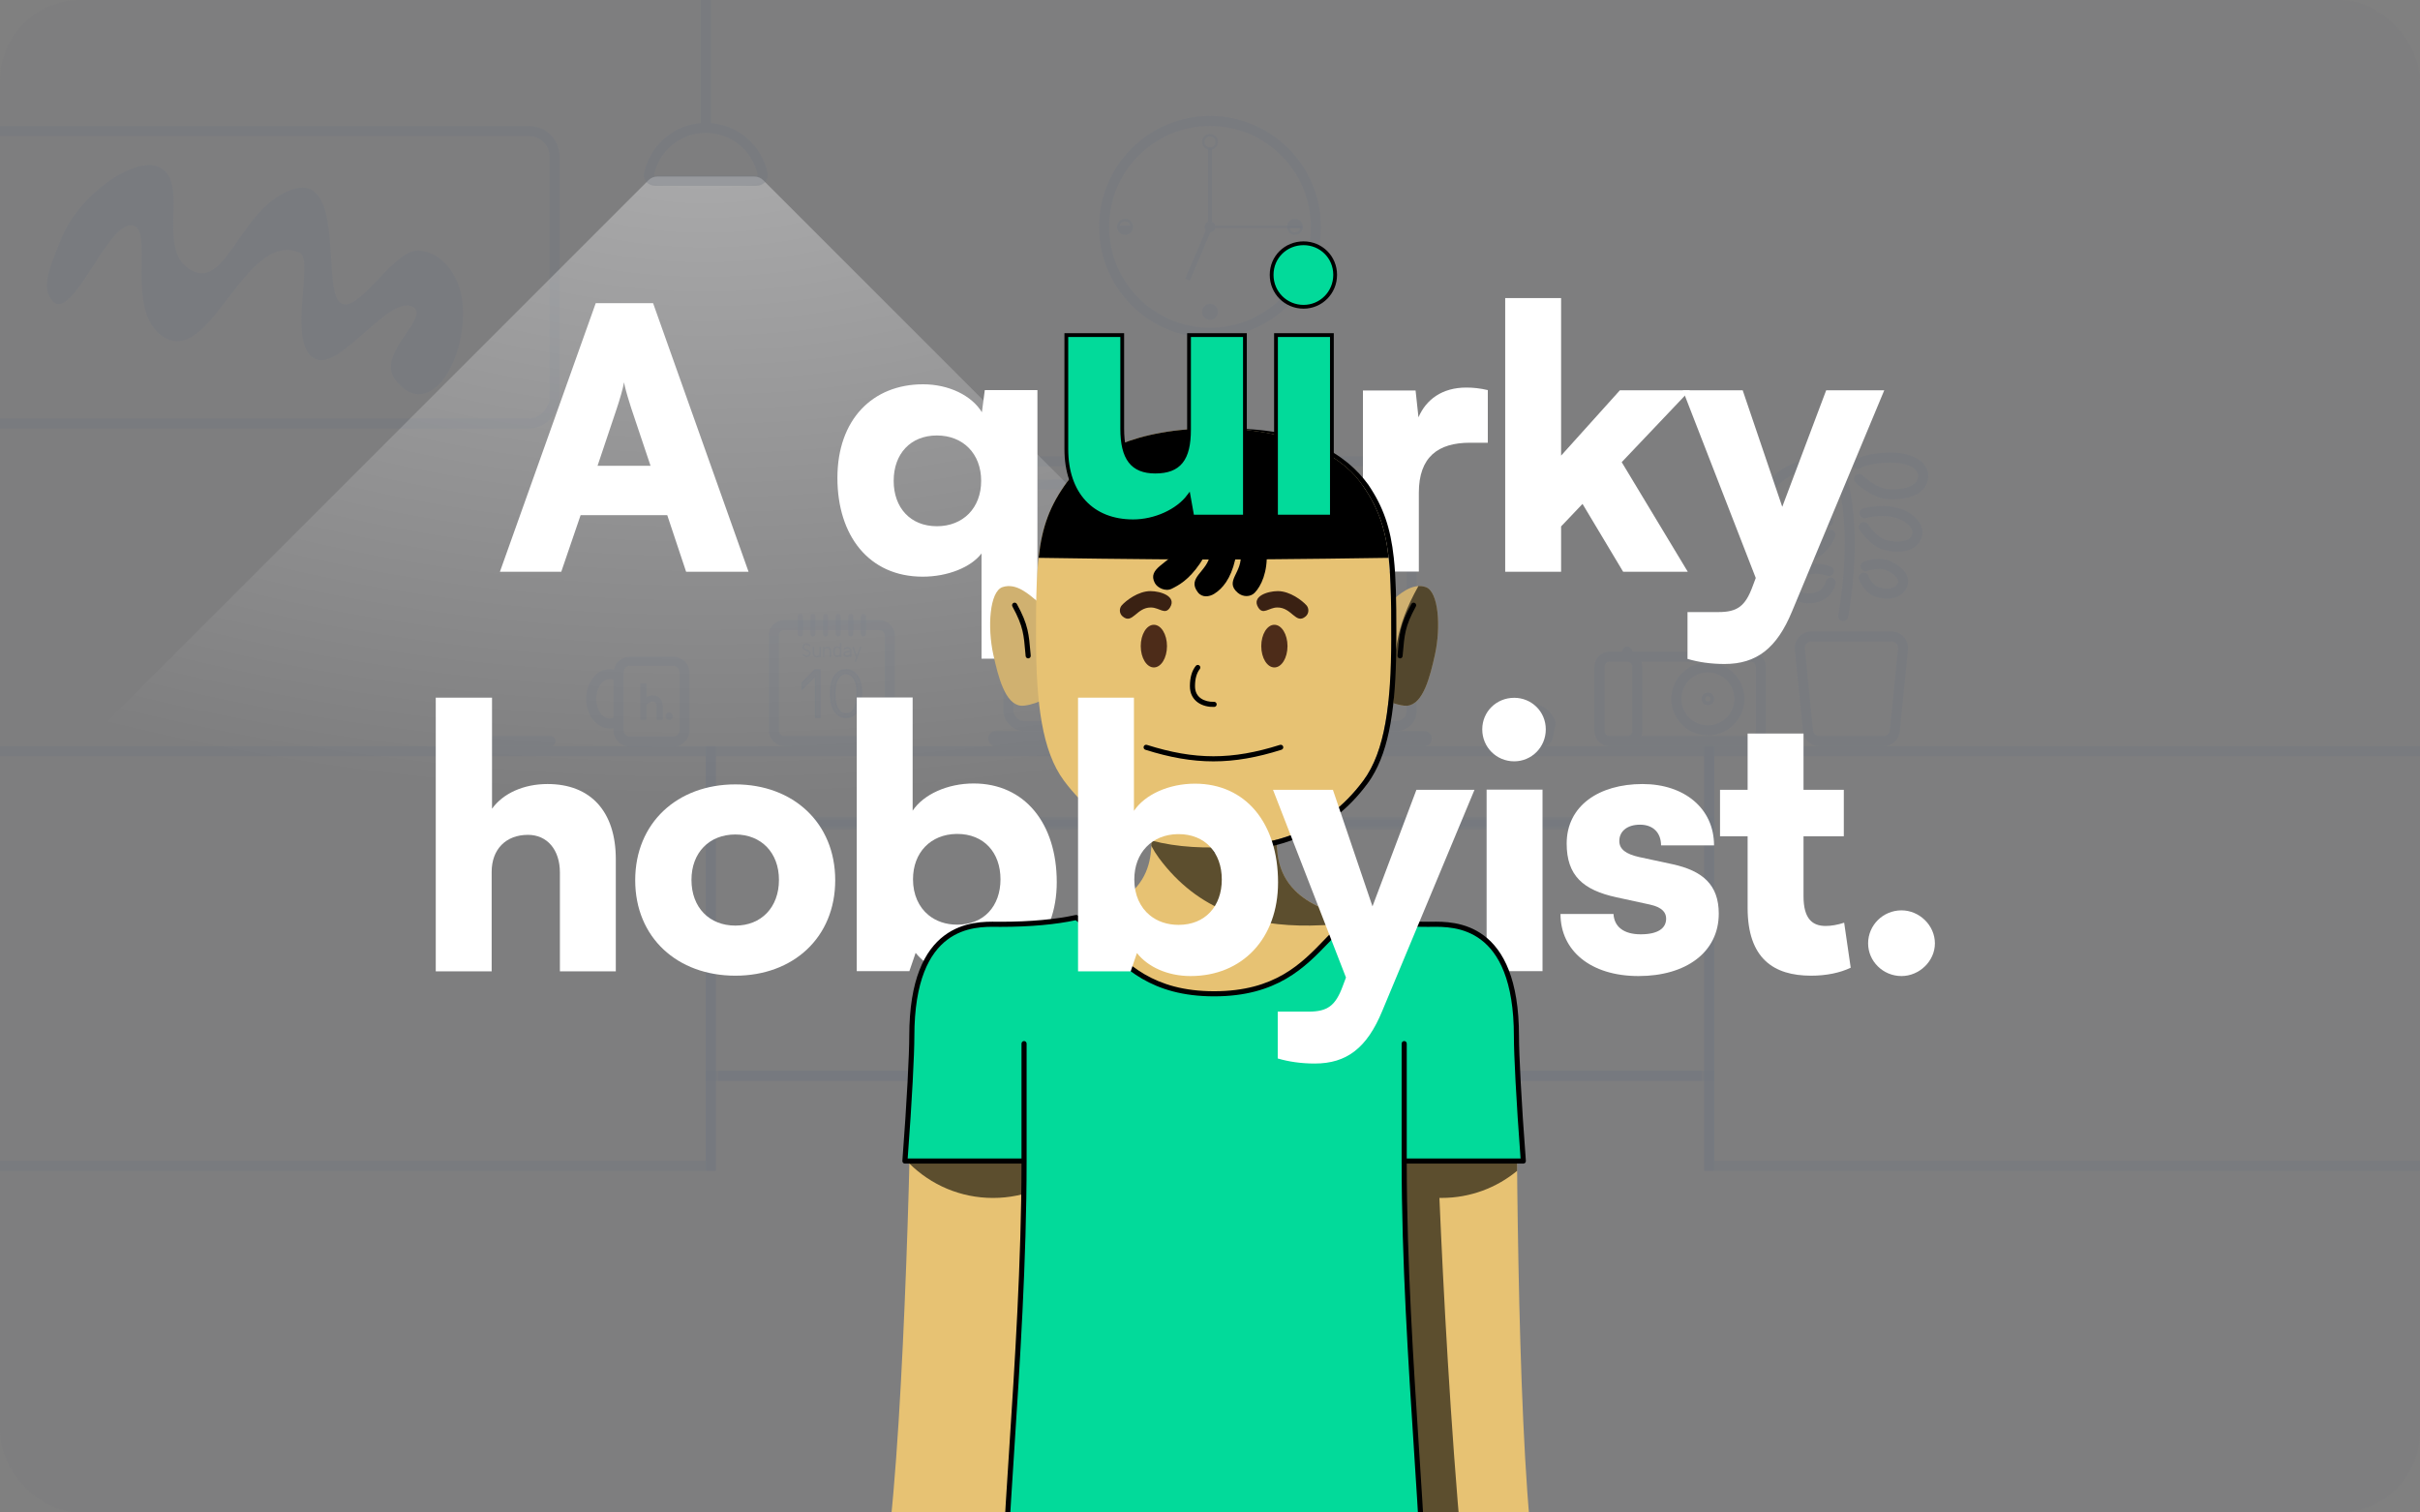 <svg width="1920" height="1200" viewBox="0 0 1920 1200" fill="none" xmlns="http://www.w3.org/2000/svg">
<rect x="0" y="0" width="1920" height="1200" fill="#808080" stroke="none"/>
<g clip-path="url(#clip0_1410_1545)">
<rect width="1920" height="1200" rx="64" fill="#6E7681" fill-opacity="0.1"/>
<path opacity="0.3" d="M-359 596H564V925L-359 925V596Z" stroke="#6E7681" stroke-width="8"/>
<path opacity="0.3" d="M1356 596H2279V925L1356 925V596Z" stroke="#6E7681" stroke-width="8"/>
<g opacity="0.3">
<mask id="path-4-inside-1_1410_1545" fill="white">
<path d="M560 648.167H1360V929H560V648.167Z"/>
</mask>
<path d="M560 648.167V640.167H552V648.167H560ZM1360 648.167H1368V640.167H1360V648.167ZM560 656.167H1360V640.167H560V656.167ZM1352 648.167V929H1368V648.167H1352ZM568 929V648.167H552V929H568Z" fill="#6E7681" mask="url(#path-4-inside-1_1410_1545)"/>
</g>
<path opacity="0.3" d="M1350 853.536L570 853.536" stroke="#6E7681" stroke-width="8"/>
<rect opacity="0.3" x="564" y="596" width="792" height="58.17" stroke="#6E7681" stroke-width="8"/>
<path opacity="0.3" d="M1360 853.536L560 853.536" stroke="#6E7681" stroke-width="8"/>
<rect opacity="0.3" x="4" y="-4" width="472" height="232" rx="20" transform="matrix(1 0 0 -1 -36.076 332)" stroke="#6E7681" stroke-width="8"/>
<path opacity="0.3" d="M126.261 132.586C106.948 123.555 62.438 154.089 48.275 190.118C41.343 207.754 33.352 224.39 39.059 235.165C55.021 265.306 84.942 172.723 105.962 179.026C121.783 183.77 99.766 245.114 127.868 266.059C166.316 294.716 193.288 182.148 237.637 200.386C249.932 205.442 226.223 275.951 251.161 285.21C270.995 292.574 310.24 232.252 327.985 243.773C341.14 252.313 297.793 280.912 313.695 301.505C338.254 333.306 367.788 292.329 367.421 247.223C367.199 219.974 351.244 199.746 331.92 198.795C311.026 197.766 281.515 254.898 268.445 238.564C256.543 223.688 272.908 136.334 231.658 150.437C190.408 164.54 180.16 229.519 152.055 214.547C122.439 198.77 151.508 144.391 126.261 132.586Z" fill="#6E7681"/>
<path opacity="0.3" d="M1500.86 505H1436.91C1431.59 505 1427.43 509.597 1427.96 514.896L1434.46 579.896C1434.92 584.496 1438.79 588 1443.41 588H1494.36C1498.99 588 1502.86 584.496 1503.32 579.896L1509.82 514.896C1510.35 509.597 1506.19 505 1500.86 505Z" stroke="#6E7681" stroke-width="8" stroke-linejoin="round"/>
<path opacity="0.3" d="M1450.96 453.092C1450.96 453.092 1442.02 449.668 1434.38 452.132C1426.61 454.64 1419.4 461.549 1423.25 468.754C1426.72 475.229 1435.06 475.869 1442.02 473.603C1450.96 470.689 1452.45 462.16 1452.45 462.16" stroke="#6E7681" stroke-width="8" stroke-linecap="round"/>
<path opacity="0.3" d="M1480.12 449.337C1480.12 449.337 1489.76 445.686 1497.22 448.497C1504.69 451.307 1512.8 457.989 1508.88 465.068C1505.36 471.409 1497.22 472.188 1489.56 469.753C1481.9 467.319 1478.68 458.326 1478.68 458.326" stroke="#6E7681" stroke-width="8" stroke-linecap="round"/>
<path opacity="0.3" d="M1450.55 413.526C1450.55 413.526 1438.18 408.287 1427.31 413.613C1416.43 418.94 1410.11 429.12 1414.2 436.024C1418.57 443.429 1428.83 443.512 1438.51 439.513C1448.19 435.514 1452.31 424.323 1452.31 424.323" stroke="#6E7681" stroke-width="8" stroke-linecap="round"/>
<path opacity="0.3" d="M1479.36 407.214C1479.36 407.214 1490.34 403.886 1502.28 406.255C1514.23 408.624 1524.62 417.938 1520.35 426.587C1516.52 434.335 1505.04 435.078 1495 432.244C1486.38 429.812 1478.71 418.212 1478.71 418.212" stroke="#6E7681" stroke-width="8" stroke-linecap="round"/>
<path opacity="0.3" d="M1444.78 369.071C1444.78 369.071 1430.58 366.314 1417.14 374.926C1403.71 383.538 1399.08 393.295 1405.78 400.542C1411.8 407.055 1424.77 404.208 1434.29 398.375C1444.78 391.95 1448.22 379.656 1448.22 379.656" stroke="#6E7681" stroke-width="8" stroke-linecap="round"/>
<path opacity="0.3" d="M1473.54 368.202C1473.54 368.202 1481.85 363.02 1500.17 363.045C1518.48 363.07 1528.58 371.394 1525.27 381.334C1522.31 390.24 1509.02 393.101 1496.72 391.912C1486.15 390.891 1474.92 379.98 1474.92 379.98" stroke="#6E7681" stroke-width="8" stroke-linecap="round"/>
<path opacity="0.3" d="M1462.36 488.8C1470.03 445.545 1471.21 389.011 1452.13 356.31" stroke="#6E7681" stroke-width="8" stroke-linecap="round"/>
<path opacity="0.3" fill-rule="evenodd" clip-rule="evenodd" d="M784 586C784 582.686 786.686 580 790 580L1130 580C1133.31 580 1136 582.686 1136 586C1136 589.314 1133.31 592 1130 592L790 592C786.686 592 784 589.314 784 586Z" fill="#6E7681"/>
<rect opacity="0.3" x="800" y="366" width="320" height="210" rx="12" stroke="#6E7681" stroke-width="8" stroke-linejoin="round"/>
<path opacity="0.3" d="M819 541.465L819 384.465L1101 384.465L1101 541.465L819 541.465Z" stroke="#6E7681" stroke-width="8" stroke-linecap="round" stroke-linejoin="round"/>
<path opacity="0.3" fill-rule="evenodd" clip-rule="evenodd" d="M499.746 521H534.065C541.245 521 547.065 526.82 547.065 534V579.402C547.065 586.582 541.245 592.402 534.065 592.402H499.746C492.566 592.402 486.746 586.582 486.746 579.402V577.715C485.785 577.906 484.792 578.006 483.771 578.006C478.17 578.006 473.405 574.971 470.176 570.667C466.948 566.364 465.07 560.603 465.07 554.41C465.07 548.217 466.948 542.456 470.176 538.153C473.405 533.849 478.17 530.813 483.771 530.813C484.902 530.813 485.998 530.937 487.055 531.17C488.347 525.351 493.538 521 499.746 521ZM483.771 570.006C484.764 570.006 485.767 569.796 486.746 569.371V539.449C485.767 539.024 484.764 538.813 483.771 538.813C481.252 538.813 478.668 540.165 476.576 542.953C474.483 545.743 473.07 549.781 473.07 554.41C473.07 559.039 474.483 563.077 476.576 565.866C478.668 568.655 481.252 570.006 483.771 570.006ZM494.746 579.402V573.558C494.747 573.557 494.747 573.557 494.748 573.556V535.264C494.747 535.263 494.747 535.263 494.746 535.262V534C494.746 533.953 494.747 533.907 494.748 533.86V533.267C494.748 530.505 496.987 528.267 499.748 528.267H534.067C536.829 528.267 539.067 530.505 539.067 533.267V578.669C539.067 578.716 539.066 578.762 539.065 578.809V579.402C539.065 582.164 536.827 584.402 534.065 584.402H499.746C496.985 584.402 494.746 582.164 494.746 579.402Z" fill="#6E7681"/>
<path opacity="0.3" d="M530.906 571.2C532.563 571.2 533.906 569.857 533.906 568.2C533.906 566.543 532.563 565.2 530.906 565.2C529.249 565.2 527.906 566.543 527.906 568.2C527.906 569.857 529.249 571.2 530.906 571.2Z" fill="#6E7681"/>
<path opacity="0.3" d="M507.906 542.201V571.201H512.906V560.357C512.906 559.56 513.384 558.684 514.556 557.884C515.733 557.081 517.211 556.659 518.264 556.659C519.052 556.659 519.63 556.971 520.067 557.52C520.541 558.117 520.906 559.086 520.906 560.357V571.2L525.906 571.201V560.357C525.906 558.177 525.284 556.048 523.98 554.408C522.638 552.721 520.644 551.659 518.264 551.659C516.551 551.659 514.619 552.156 512.906 553.054V542.202L507.906 542.201Z" fill="#6E7681"/>
<path opacity="0.3" d="M356.781 588L436.781 588" stroke="#6E7681" stroke-width="8" stroke-linecap="round"/>
<circle opacity="0.3" cx="960" cy="180" r="84" stroke="#6E7681" stroke-width="8"/>
<g opacity="0.3">
<path fill-rule="evenodd" clip-rule="evenodd" d="M1032.73 180C1032.73 177.055 1030.34 174.667 1027.39 174.667C1024.45 174.667 1022.06 177.055 1022.06 180H1032.73Z" fill="#6E7681"/>
<path d="M1032.73 180C1032.73 182.946 1030.34 185.334 1027.39 185.334C1024.45 185.334 1022.06 182.946 1022.06 180M1032.73 180C1032.73 177.055 1030.34 174.667 1027.39 174.667C1024.45 174.667 1022.06 177.055 1022.06 180M1032.73 180H1022.06" stroke="#6E7681" stroke-width="2"/>
</g>
<g opacity="0.3">
<path fill-rule="evenodd" clip-rule="evenodd" d="M887.275 180C887.275 182.945 889.663 185.333 892.608 185.333C895.554 185.333 897.941 182.945 897.941 180H887.275Z" fill="#6E7681"/>
<path d="M887.275 180C887.275 177.054 889.663 174.666 892.608 174.666C895.554 174.666 897.941 177.054 897.941 180M887.275 180C887.275 182.945 889.663 185.333 892.608 185.333C895.554 185.333 897.941 182.945 897.941 180M887.275 180H897.941" stroke="#6E7681" stroke-width="2"/>
</g>
<g opacity="0.3">
<path fill-rule="evenodd" clip-rule="evenodd" d="M954.665 247.392C954.665 250.338 957.053 252.726 959.999 252.726C962.944 252.726 965.332 250.338 965.332 247.392H954.665Z" fill="#6E7681"/>
<path d="M959.999 242.059C957.053 242.059 954.665 244.447 954.665 247.392H965.332C965.332 244.447 962.944 242.059 959.999 242.059Z" fill="#6E7681"/>
<path d="M954.665 247.392C954.665 244.447 957.053 242.059 959.999 242.059C962.944 242.059 965.332 244.447 965.332 247.392M954.665 247.392C954.665 250.338 957.053 252.726 959.999 252.726C962.944 252.726 965.332 250.338 965.332 247.392M954.665 247.392H965.332" stroke="#6E7681" stroke-width="2"/>
</g>
<path opacity="0.3" d="M959.999 117.94C957.053 117.94 954.665 115.552 954.665 112.607C954.665 109.661 957.053 107.273 959.999 107.273C962.944 107.273 965.332 109.661 965.332 112.607C965.332 115.552 962.944 117.94 959.999 117.94Z" stroke="#6E7681" stroke-width="2"/>
<path opacity="0.3" fill-rule="evenodd" clip-rule="evenodd" d="M1032.73 181H964.15C963.728 182.76 962.214 184.095 960.364 184.251L943.981 222.735L940.301 221.169L956.684 182.684C956.09 181.951 955.735 181.017 955.735 180C955.735 178.172 956.884 176.612 958.5 176.005V117.94H961.5V176.004C962.813 176.496 963.818 177.617 964.15 179H1032.73V181Z" fill="#6E7681"/>
<path opacity="0.3" d="M1188.58 585.091L1186.38 574.631C1186.21 573.842 1186.3 573.224 1186.49 572.808C1190.06 564.904 1197.57 561 1208.25 561C1218.93 561 1226.44 564.904 1230.01 572.808C1230.2 573.224 1230.29 573.841 1230.12 574.631L1227.92 585.091C1227.53 586.943 1225.9 588.268 1224.01 588.268H1192.49C1190.6 588.268 1188.97 586.943 1188.58 585.091Z" stroke="#6E7681" stroke-width="8" stroke-linejoin="round"/>
<rect opacity="0.3" x="614" y="496" width="92" height="92" rx="8" stroke="#6E7681" stroke-width="8"/>
<path opacity="0.3" d="M646.678 531.314H650.698L650.698 569.314H646.971L646.971 537.5V536.293L646.118 537.146L636.328 546.936V541.665L646.678 531.314Z" fill="#6E7681" stroke="#6E7681"/>
<path opacity="0.3" d="M658.789 549.724C658.789 542.9 660.37 538.297 662.684 535.411C664.991 532.535 668.063 531.314 671.17 531.314C674.279 531.314 677.382 532.535 679.717 535.413C682.061 538.3 683.67 542.902 683.67 549.724C683.67 557.146 682.057 562.045 679.71 565.077C677.375 568.096 674.276 569.314 671.17 569.314C668.065 569.314 664.998 568.096 662.692 565.08C660.374 562.047 658.789 557.148 658.789 549.724ZM671.17 534.451C669.116 534.451 666.929 535.483 665.275 537.922C663.629 540.348 662.516 544.152 662.516 549.724C662.516 556.456 663.621 560.565 665.275 563.003C666.955 565.479 669.164 566.178 671.17 566.178C673.175 566.178 675.412 565.481 677.123 563.006C678.808 560.569 679.943 556.458 679.943 549.724C679.943 544.15 678.8 540.345 677.123 537.918C675.438 535.481 673.222 534.451 671.17 534.451Z" fill="#6E7681" stroke="#6E7681"/>
<path opacity="0.3" fill-rule="evenodd" clip-rule="evenodd" d="M639.746 511.667C638.569 511.667 637.815 512.567 637.815 513.417C637.815 513.791 638.017 514.105 638.459 514.418C638.911 514.738 639.496 514.97 640.063 515.196L640.074 515.2V515.2C640.083 515.204 640.093 515.208 640.102 515.211C640.637 515.424 641.378 515.718 641.985 516.149C642.609 516.592 643.211 517.266 643.211 518.25C643.211 519.856 641.841 521.333 639.947 521.333C638.374 521.333 637.111 520.344 636.469 519.435L637.558 518.665C638.034 519.34 638.935 520 639.947 520C641.124 520 641.878 519.101 641.878 518.25C641.878 517.885 641.672 517.562 641.213 517.237C640.748 516.907 640.147 516.664 639.581 516.439C639.559 516.43 639.537 516.421 639.514 516.412C638.987 516.203 638.274 515.92 637.689 515.507C637.068 515.067 636.482 514.4 636.482 513.417C636.482 511.811 637.852 510.334 639.746 510.334C641.318 510.334 642.581 511.321 643.224 512.231L642.135 513C641.659 512.326 640.758 511.667 639.746 511.667Z" fill="#6E7681"/>
<path opacity="0.3" d="M676.039 513.335L679.118 521.791L677.949 525H679.283L683.529 513.335H682.196L679.784 519.96L677.372 513.335H676.039Z" fill="#6E7681"/>
<path opacity="0.3" d="M651.356 513.335V521.334H650.022V520.32C649.831 520.976 648.783 521.668 648.039 521.668C646.207 521.668 644.723 519.97 644.723 518.08V513.335H646.056V518.08C646.056 519.273 646.983 520.335 648.039 520.335C649.096 520.335 650.022 519.441 650.022 518.248V513.335H651.356Z" fill="#6E7681"/>
<path opacity="0.3" d="M652.855 521.334V513.334H654.189V514.349C654.38 513.692 655.095 513.001 656.172 513.001C658.337 513.001 659.488 514.699 659.488 516.589V521.334H658.155V516.589C658.155 515.396 657.228 514.251 656.172 514.251C655.115 514.251 654.189 515.228 654.189 516.421V521.334H652.855Z" fill="#6E7681"/>
<path opacity="0.3" fill-rule="evenodd" clip-rule="evenodd" d="M666.288 520.655C665.735 521.081 665.048 521.334 664.305 521.334C662.473 521.334 660.988 519.802 660.988 517.913L660.988 516.089C660.988 514.199 662.473 512.668 664.305 512.668C665.048 512.668 665.735 512.92 666.288 513.346V510H667.621V521.333H666.288V520.655ZM664.305 514.001C665.361 514.001 666.288 514.896 666.288 516.089V517.913C666.288 519.105 665.361 520.001 664.305 520.001C663.248 520.001 662.322 519.105 662.322 517.913L662.322 516.089C662.322 514.896 663.248 514.001 664.305 514.001Z" fill="#6E7681"/>
<path opacity="0.3" fill-rule="evenodd" clip-rule="evenodd" d="M672.329 514.668C671.328 514.668 670.638 515.194 670.385 515.704L669.191 515.111C669.688 514.109 670.866 513.335 672.329 513.335C673.993 513.335 675.537 514.497 675.537 516.154V521.334L674.204 521.334V520.589C673.57 521.064 672.787 521.334 672.051 521.334C671.345 521.334 670.635 521.197 670.08 520.834C669.491 520.449 669.121 519.836 669.121 519.039C669.121 518.285 669.414 517.687 669.902 517.254C670.367 516.843 670.97 516.614 671.565 516.483C672.15 516.353 672.675 516.3 673.193 516.263C673.346 516.251 673.496 516.242 673.645 516.232C673.829 516.22 674.014 516.208 674.204 516.193V516.154C674.204 515.433 673.473 514.668 672.329 514.668ZM674.204 517.53C674.031 517.543 673.865 517.554 673.705 517.564C673.561 517.574 673.423 517.583 673.29 517.592C672.798 517.628 672.346 517.676 671.853 517.784C671.37 517.891 671.013 518.052 670.786 518.253C670.583 518.432 670.454 518.668 670.454 519.039C670.454 519.37 670.583 519.57 670.809 519.718C671.069 519.888 671.491 520.001 672.051 520.001C672.517 520.001 673.073 519.805 673.507 519.441C673.932 519.085 674.204 518.603 674.204 518.03V517.53Z" fill="#6E7681"/>
<path opacity="0.3" d="M635 489V503" stroke="#6E7681" stroke-width="4" stroke-linecap="round" stroke-linejoin="round"/>
<path opacity="0.3" d="M645 489V503" stroke="#6E7681" stroke-width="4" stroke-linecap="round" stroke-linejoin="round"/>
<path opacity="0.3" d="M655 489V503" stroke="#6E7681" stroke-width="4" stroke-linecap="round" stroke-linejoin="round"/>
<path opacity="0.3" d="M665 489V503" stroke="#6E7681" stroke-width="4" stroke-linecap="round" stroke-linejoin="round"/>
<path opacity="0.3" d="M675 489V503" stroke="#6E7681" stroke-width="4" stroke-linecap="round" stroke-linejoin="round"/>
<path opacity="0.3" d="M685 489V503" stroke="#6E7681" stroke-width="4" stroke-linecap="round" stroke-linejoin="round"/>
<path opacity="0.6" d="M605.511 142.965C603.635 141.09 601.092 140.036 598.44 140.036L521.56 140.036C518.908 140.036 516.364 141.09 514.489 142.965L-355.447 1012.9C-361.746 1019.2 -357.284 1029.97 -348.375 1029.97H1468.37C1477.28 1029.97 1481.74 1019.2 1475.45 1012.9L605.511 142.965Z" fill="url(#paint0_radial_1410_1545)"/>
<path opacity="0.3" fill-rule="evenodd" clip-rule="evenodd" d="M563.999 -400C563.999 -402.209 562.208 -404 559.999 -404C557.79 -404 555.999 -402.209 555.999 -400V97.613C533.589 99.387 515.338 115.936 510.986 137.519C509.895 142.933 514.476 147.455 519.999 147.455H599.999C605.522 147.455 610.103 142.933 609.012 137.519C604.66 115.936 586.409 99.387 563.999 97.613V-400ZM559.999 105.455C580.306 105.455 597.263 119.875 601.157 139.038C601.001 139.204 600.599 139.455 599.999 139.455H519.999C519.399 139.455 518.997 139.204 518.841 139.038C522.735 119.875 539.692 105.455 559.999 105.455Z" fill="#6E7681"/>
<circle opacity="0.3" cx="1355" cy="554.5" r="25" stroke="#6E7681" stroke-width="8"/>
<path opacity="0.3" fill-rule="evenodd" clip-rule="evenodd" d="M1291 513C1288.79 513 1287 514.791 1287 517H1277C1270.37 517 1265 522.373 1265 529V580C1265 586.627 1270.37 592 1277 592H1291H1389C1395.63 592 1401 586.627 1401 580V529C1401 522.373 1395.63 517 1389 517H1295C1295 514.791 1293.21 513 1291 513ZM1389 525H1302.32C1302.76 526.251 1303 527.597 1303 529V580C1303 581.403 1302.76 582.749 1302.32 584H1389C1391.21 584 1393 582.209 1393 580V529C1393 526.791 1391.21 525 1389 525ZM1277 525H1291C1293.21 525 1295 526.791 1295 529V580C1295 582.209 1293.21 584 1291 584H1277C1274.79 584 1273 582.209 1273 580V529C1273 526.791 1274.79 525 1277 525Z" fill="#6E7681"/>
<circle opacity="0.3" cx="1355" cy="554.5" r="3.5" stroke="#6E7681" stroke-width="3"/>
<path fill-rule="evenodd" clip-rule="evenodd" d="M732.071 457.532C689.159 457.532 664.391 424.7 664.391 379.196C664.391 332.828 692.327 304.892 732.359 304.892C752.807 304.892 770.951 313.82 779.015 327.068L781.319 309.5H823.079V522.62H778.727V439.1C770.375 450.044 751.943 457.532 732.071 457.532ZM709.031 381.5C709.031 360.188 722.279 345.5 743.303 345.5C764.039 345.5 778.439 359.9 778.439 381.5C778.439 403.1 764.039 417.5 743.303 417.5C722.279 417.5 709.031 402.812 709.031 381.5Z" fill="white"/>
<path d="M1180.41 309.499C1174.36 308.059 1168.6 307.483 1163.42 307.483C1144.12 307.483 1131.45 316.987 1125.4 331.099L1123.1 309.787H1081.34V453.499H1125.69V391.003C1125.69 362.491 1140.96 351.259 1166.3 351.259H1180.41V309.499Z" fill="white"/>
<path fill-rule="evenodd" clip-rule="evenodd" d="M721.487 770.5H679.727V553.348H724.079V643.204C732.719 630.244 751.727 621.604 772.463 621.604C812.783 621.604 838.415 652.996 838.415 699.94C838.415 744.58 809.903 774.244 769.007 774.244C750.902 774.244 735.119 767.043 726.458 755.979L721.487 770.5ZM736.703 726.054C742.661 730.911 750.483 733.636 759.503 733.636C780.527 733.636 793.775 718.948 793.775 697.636C793.775 676.324 780.527 661.636 759.503 661.636C759.252 661.636 759.003 661.638 758.755 661.642C738.421 661.984 724.367 676.296 724.367 697.636C724.367 709.84 728.964 719.745 736.703 726.054Z" fill="white"/>
<path d="M1226.41 578.692C1226.41 592.804 1215.18 604.036 1201.35 604.036C1187.24 604.036 1176.01 592.804 1176.01 578.692C1176.01 564.58 1187.24 553.636 1201.35 553.636C1215.18 553.636 1226.41 564.58 1226.41 578.692Z" fill="white"/>
<path d="M1179.46 770.5H1223.82V626.5H1179.46V770.5Z" fill="white"/>
<path d="M913.583 662.349C913.567 660.204 913.551 658.244 913.625 656.522C913.627 656.463 913.63 656.405 913.633 656.347H1012.91C1012.92 656.405 1012.92 656.463 1012.92 656.522C1012.99 658.244 1012.98 660.203 1012.96 662.349C1012.87 674.181 1012.73 691.68 1027.22 706.345C1042.01 721.324 1072.07 733.344 1133.01 733.344C1133.75 733.344 1134.58 733.332 1135.48 733.32C1153.99 733.062 1203.13 732.378 1203.13 822.257V822.264C1203.13 868.005 1203.13 1124.58 1216 1229.37H1128.54C1128.51 1228.7 1128.48 1228.02 1128.45 1227.34H798.1C798.068 1228.02 798.038 1228.7 798.008 1229.37H704C718.017 1124.57 723.416 867.981 723.416 822.257C723.416 732.378 772.56 733.062 791.063 733.32C791.965 733.332 792.793 733.344 793.54 733.344C854.48 733.344 884.533 721.323 899.329 706.344C913.813 691.68 913.676 674.181 913.583 662.349Z" fill="#E7C273"/>
<path d="M913.485 671.166C915.321 674.639 917.348 677.879 919.582 680.882C950.868 722.924 993.23 734.898 1039.51 734.344C1054.48 734.165 1069.04 732.906 1082.95 729.863C1054.19 725.24 1037.22 716.468 1027.22 706.345C1012.73 691.68 1012.87 674.181 1012.96 662.349C1012.98 660.203 1013 658.244 1012.92 656.522C1012.92 656.463 1012.92 656.405 1012.92 656.347H913.635C913.633 656.405 913.63 656.463 913.627 656.522C913.554 658.244 913.569 660.204 913.586 662.349C913.607 665.03 913.63 668.002 913.485 671.166Z" fill="black" fill-opacity="0.6"/>
<path d="M721.543 923.206C738.571 940.049 761.986 950.45 787.829 950.45C839.889 950.45 882.091 908.247 882.091 856.188C882.091 804.128 839.889 761.926 787.829 761.926C764.765 761.926 743.636 770.209 727.254 783.963C724.825 794.428 723.418 807.046 723.418 822.257C723.418 837.328 722.831 875.306 721.543 923.206Z" fill="black" fill-opacity="0.6"/>
<path d="M1143.75 761.904C1163.97 761.904 1182.7 768.273 1198.06 779.113C1201.24 790.464 1203.13 804.616 1203.13 822.257V822.267C1203.13 837.942 1203.13 878.364 1203.65 928.949C1187.36 942.369 1166.5 950.428 1143.75 950.428C1143.17 950.428 1142.59 950.423 1142.01 950.413C1145.17 1023.66 1150.8 1130.9 1159.78 1229.37H1128.54C1128.51 1228.7 1128.48 1228.02 1128.45 1227.34H1080L1059.94 899.354C1053.26 886.415 1049.48 871.731 1049.48 856.166C1049.48 804.107 1091.69 761.904 1143.75 761.904Z" fill="black" fill-opacity="0.6"/>
<path d="M798.1 1227.34H1128.45C1127.46 1205.7 1125.75 1179.47 1123.85 1150.29L1123.85 1150.26C1119.47 1082.92 1114.07 999.863 1114.07 921.176H1208.59C1204.94 873.466 1203.13 835.915 1203.13 822.257C1203.13 732.378 1153.99 733.062 1135.48 733.319C1134.58 733.332 1133.75 733.343 1133.01 733.343C1108.08 733.343 1088.32 731.332 1072.66 727.931C1065.65 733.002 1059.37 739.539 1052.75 746.433C1033.95 766.008 1012.37 788.469 963.273 788.468C914.171 788.469 892.6 766.009 873.799 746.433C867.178 739.539 860.9 733.002 853.884 727.931C838.224 731.332 818.466 733.343 793.54 733.343C792.794 733.343 791.965 733.332 791.063 733.319C772.56 733.062 723.416 732.378 723.416 822.257C723.416 835.915 721.602 873.466 717.953 921.176H812.475C812.475 999.864 807.074 1082.92 802.695 1150.26C800.796 1179.46 799.09 1205.7 798.1 1227.34Z" fill="#02DA9A"/>
<path fill-rule="evenodd" clip-rule="evenodd" d="M853.454 725.95C854.017 725.827 854.605 725.95 855.072 726.288C862.236 731.466 868.62 738.113 875.188 744.952L875.262 745.029C884.679 754.834 894.591 765.139 908.191 773.039C921.745 780.911 939.059 786.441 963.273 786.441C987.487 786.441 1004.8 780.911 1018.35 773.039C1031.96 765.139 1041.87 754.834 1051.28 745.029L1051.36 744.952C1057.93 738.113 1064.31 731.466 1071.47 726.288C1071.94 725.95 1072.53 725.827 1073.09 725.95C1088.58 729.313 1108.18 731.316 1133.01 731.316C1133.74 731.316 1134.65 731.303 1135.55 731.291C1144.81 731.162 1162.31 730.918 1177.47 742.369C1192.77 753.934 1205.16 776.979 1205.16 822.257C1205.16 835.831 1206.97 873.314 1210.61 921.021C1210.66 921.584 1210.46 922.14 1210.08 922.554C1209.7 922.968 1209.16 923.203 1208.59 923.203H1116.1C1116.19 1001.21 1121.53 1083.36 1125.87 1150.13L1125.88 1150.18C1127.77 1179.35 1129.48 1205.59 1130.47 1227.25C1130.5 1227.8 1130.29 1228.34 1129.91 1228.74C1129.53 1229.14 1129 1229.37 1128.45 1229.37H798.1C797.546 1229.37 797.016 1229.14 796.634 1228.74C796.251 1228.34 796.049 1227.8 796.074 1227.25C797.066 1205.58 798.773 1179.33 800.671 1150.14L800.672 1150.13C805.014 1083.36 810.355 1001.21 810.446 923.203H717.953C717.389 923.203 716.85 922.968 716.466 922.554C716.082 922.14 715.889 921.584 715.932 921.021C719.581 873.314 721.389 835.831 721.389 822.257C721.389 776.979 733.775 753.934 749.079 742.369C764.233 730.918 781.832 731.163 791.09 731.292C791.995 731.305 792.811 731.316 793.54 731.316C818.363 731.316 837.971 729.313 853.454 725.95ZM791.045 735.347C781.773 735.218 765.513 735.034 751.523 745.605C737.629 756.103 725.444 777.655 725.444 822.257C725.444 835.789 723.68 872.473 720.141 919.148H810.447V827.99C810.447 826.87 811.355 825.962 812.475 825.962C813.595 825.962 814.502 826.87 814.502 827.99V921.176C814.502 999.93 809.098 1083.04 804.72 1150.36L804.718 1150.39C802.881 1178.65 801.225 1204.11 800.224 1225.32H1126.32C1125.32 1204.12 1123.67 1178.67 1121.83 1150.42L1121.83 1150.39L1121.83 1150.37C1117.45 1083.05 1112.04 999.934 1112.04 921.176V827.99C1112.04 826.87 1112.95 825.962 1114.07 825.962C1115.19 825.962 1116.1 826.87 1116.1 827.99V919.148H1206.4C1202.87 872.473 1201.1 835.789 1201.1 822.257C1201.1 777.655 1188.92 756.103 1175.02 745.605C1161.03 735.034 1144.78 735.218 1135.51 735.347C1134.61 735.359 1133.77 735.371 1133.01 735.371C1108.45 735.371 1088.82 733.427 1073.13 730.104C1066.57 734.972 1060.62 741.159 1054.21 747.838L1054.14 747.906C1044.78 757.658 1034.52 768.34 1020.39 776.545C1006.18 784.797 988.161 790.496 963.273 790.496C938.385 790.496 920.362 784.797 906.155 776.545C892.028 768.34 881.769 757.658 872.403 747.906L872.337 747.838C865.923 741.16 859.973 734.972 853.42 730.104C837.729 733.427 818.099 735.371 793.54 735.371C792.78 735.371 791.939 735.359 791.045 735.347Z" fill="black"/>
<path d="M1131.09 465.783C1141.43 469.144 1143.3 497.66 1138.44 519.509C1134.57 536.907 1129.17 558.64 1116.61 559.901C1109.03 560.663 1089.57 552.385 1086.75 547.062C1072.45 520.149 1079.63 496.204 1103.43 477.16C1110.09 471.824 1119.98 462.172 1131.09 465.783Z" fill="#D0B170"/>
<path d="M1131.09 465.783C1129.13 465.147 1127.21 464.923 1125.34 465.013C1106.68 498.242 1105.53 520.064 1105.4 557.857C1109.78 559.313 1113.93 560.17 1116.61 559.901C1129.17 558.64 1134.57 536.907 1138.43 519.509C1143.29 497.66 1141.43 469.144 1131.09 465.783Z" fill="black" fill-opacity="0.6"/>
<path fill-rule="evenodd" clip-rule="evenodd" d="M1122.53 478.396C1121.54 477.86 1120.31 478.222 1119.77 479.205C1115.23 487.535 1112.83 493.426 1111.4 499.483C1110.08 505.034 1109.6 510.672 1108.94 518.286C1108.89 518.901 1108.84 519.529 1108.78 520.171C1108.68 521.287 1109.51 522.27 1110.63 522.367C1111.74 522.463 1112.72 521.638 1112.82 520.522C1112.87 519.914 1112.92 519.32 1112.97 518.74C1113.64 511.006 1114.1 505.665 1115.34 500.417C1116.67 494.831 1118.89 489.289 1123.33 481.147C1123.87 480.164 1123.51 478.933 1122.53 478.396Z" fill="black"/>
<path d="M795.46 465.783C785.118 469.144 783.257 497.66 788.115 519.509C791.984 536.907 797.38 558.64 809.94 559.901C817.519 560.663 836.979 552.385 839.807 547.062C854.105 520.149 846.919 496.204 823.127 477.16C816.46 471.824 806.571 462.172 795.46 465.783Z" fill="#D0B170"/>
<path fill-rule="evenodd" clip-rule="evenodd" d="M804.026 478.391C805.009 477.854 806.24 478.217 806.777 479.2C811.32 487.529 813.719 493.421 815.152 499.477C816.466 505.028 816.951 510.666 817.607 518.28C817.66 518.895 817.714 519.524 817.77 520.166C817.867 521.281 817.041 522.264 815.926 522.361C814.81 522.458 813.827 521.632 813.73 520.516C813.678 519.908 813.626 519.314 813.576 518.734C812.909 511 812.448 505.66 811.206 500.411C809.884 494.825 807.657 489.283 803.217 481.141C802.681 480.158 803.043 478.927 804.026 478.391Z" fill="black"/>
<path d="M844.171 619.441C826.728 596.001 822.083 557.949 821.965 507.01C821.81 439.677 823.59 413.803 846.781 382.185C862.872 360.248 902.346 339.471 962.877 340.01C1023.41 339.471 1062.88 360.248 1078.97 382.185C1102.16 413.803 1103.94 439.677 1103.79 507.01C1103.67 557.949 1099.03 596.001 1081.58 619.441C1050.61 661.054 1008.68 671.809 962.877 672.358C917.069 672.906 875.138 661.054 844.171 619.441Z" fill="#E7C273"/>
<path d="M962.924 676.413C965.827 676.378 968.718 676.302 971.596 676.181C1014.76 674.362 1054.81 662.211 1084.83 621.862C1085.99 620.31 1087.09 618.701 1088.13 617.037C1095.46 605.386 1100.18 591.001 1103.17 574.25C1103.6 571.856 1103.99 569.409 1104.35 566.91C1106.87 549.418 1107.79 529.381 1107.84 507.019C1107.85 504.918 1107.85 502.857 1107.85 500.832C1107.86 476.87 1107.53 458.194 1105.81 442.49C1103.27 419.115 1097.66 402.325 1085.56 384.493C1068.03 360.302 1034.89 338.945 971.299 340.074C1027.08 341.433 1063.64 361.283 1078.97 382.185C1102.16 413.803 1103.94 439.677 1103.79 507.01C1103.67 557.949 1099.02 596.001 1081.58 619.441C1050.61 661.054 1008.68 671.809 962.875 672.358L962.924 676.413Z" fill="black"/>
<ellipse cx="915.465" cy="512.622" rx="10.41" ry="16.925" fill="#4D2C19"/>
<ellipse cx="1011.08" cy="512.622" rx="10.41" ry="16.925" fill="#4D2C19"/>
<path d="M1036.56 480.282C1038.57 482.544 1038.74 486.613 1035.89 489.054C1028.03 495.774 1024.98 481.776 1013.29 481.98C1006.53 482.097 1002.19 488.211 998.284 481.98C992.793 473.222 1005.54 468.984 1013.82 468.983C1023.51 468.983 1033.24 476.533 1036.56 480.282Z" fill="#3A2113"/>
<path d="M889.985 480.282C887.979 482.544 887.809 486.613 890.661 489.054C898.513 495.774 901.566 481.776 913.258 481.98C920.014 482.097 924.355 488.211 928.263 481.98C933.754 473.222 921.008 468.984 912.731 468.983C903.032 468.983 893.31 476.533 889.985 480.282Z" fill="#3A2113"/>
<path fill-rule="evenodd" clip-rule="evenodd" d="M951.576 527.993C952.45 528.694 952.591 529.97 951.89 530.843C949.604 533.696 948.106 538.075 948.106 544.441C948.106 549.157 950.063 552.204 952.811 554.115C955.651 556.09 959.485 556.942 963.209 556.819C964.328 556.783 965.265 557.66 965.302 558.779C965.339 559.898 964.461 560.835 963.342 560.872C959.004 561.015 954.24 560.047 950.496 557.445C946.662 554.778 944.051 550.49 944.051 544.441C944.051 537.474 945.691 532.095 948.726 528.307C949.426 527.434 950.702 527.293 951.576 527.993Z" fill="black"/>
<path fill-rule="evenodd" clip-rule="evenodd" d="M907.392 592.303C907.729 591.235 908.869 590.643 909.936 590.981C948.012 603.02 977.43 603.02 1015.51 590.981C1016.57 590.643 1017.71 591.235 1018.05 592.303C1018.39 593.37 1017.8 594.509 1016.73 594.847C977.857 607.138 947.585 607.138 908.714 594.847C907.646 594.509 907.054 593.37 907.392 592.303Z" fill="black"/>
<path d="M846.783 382.185C862.874 360.248 902.348 339.471 962.879 340.01C1023.41 339.471 1062.88 360.248 1078.97 382.185C1092.8 401.028 1099.01 417.83 1101.75 442.583C1101.75 442.583 1017.11 443.935 962.879 443.935C908.648 443.935 824.012 442.583 824.012 442.583C826.746 417.83 832.962 401.028 846.783 382.185Z" fill="black"/>
<path d="M995.376 470.359C992.211 473.583 986.345 473.969 982.072 470.337C970.874 460.818 986.53 454.381 984.224 438.553C982.558 427.114 976.54 420.7 984.547 415.846C997.752 407.839 1004.19 423.629 1004.97 437.995C1005.83 453.811 1000.62 465.016 995.376 470.359Z" fill="black"/>
<path d="M963.342 471.13C959.503 473.512 953.875 474.402 950.423 469.982C941.125 458.079 958.537 453.511 960.05 439.615C961.301 428.123 956.902 420.705 965.748 417.632C979.122 412.985 983.232 429.972 980 443.993C976.411 459.561 969.703 467.183 963.342 471.13Z" fill="black"/>
<path d="M929.642 467.097C924.688 469.582 918.27 466.368 916.26 462.614C909.896 450.724 927.107 447.376 934.599 435.459C940.751 425.672 938.31 417.033 949.019 417.398C963.17 417.88 960.122 435.266 951.999 447.142C942.978 460.329 935.019 464.399 929.642 467.097Z" fill="black"/>
<path fill-rule="evenodd" clip-rule="evenodd" d="M445.289 453.652H396.617L472.649 240.532H518.153L593.897 453.652H544.361L529.385 408.724H460.65L445.289 453.652ZM474.089 369.556H516.137L500.873 324.052C498.962 318.079 496.852 311.312 495.695 306.22C495.458 305.174 495.26 304.199 495.113 303.316C494.249 308.212 491.945 316.276 489.353 324.052L474.089 369.556Z" fill="white"/>
<path d="M943.36 265.864V340.744C943.36 364.36 935.584 374.152 916.576 374.152C898.432 374.152 890.368 363.784 890.368 340.168V265.864H846.016V356.296C846.016 391.72 866.176 413.608 899.008 413.608C916.288 413.608 934.144 405.544 943.072 393.736L945.952 409.864H987.712V265.864H943.36Z" fill="#02DA9A" stroke="black" stroke-width="3"/>
<path d="M1034.24 243.4C1048.07 243.4 1059.3 232.168 1059.3 218.056C1059.3 203.944 1048.07 193 1034.24 193C1020.13 193 1008.9 203.944 1008.9 218.056C1008.9 232.168 1020.13 243.4 1034.24 243.4ZM1034.24 243.4C1048.07 243.4 1059.3 232.168 1059.3 218.056C1059.3 203.944 1048.07 193 1034.24 193C1020.13 193 1008.9 203.944 1008.9 218.056C1008.9 232.168 1020.13 243.4 1034.24 243.4Z" fill="#02DA9A"/>
<path d="M1034.24 243.4C1048.07 243.4 1059.3 232.168 1059.3 218.056C1059.3 203.944 1048.07 193 1034.24 193C1020.13 193 1008.9 203.944 1008.9 218.056C1008.9 232.168 1020.13 243.4 1034.24 243.4Z" stroke="black" stroke-width="3"/>
<path d="M1056.71 409.864H1012.36V265.864H1056.71V409.864Z" fill="#02DA9A" stroke="black" stroke-width="3"/>
<path d="M1238.56 453.652V417.652L1255.55 399.796L1287.8 453.652H1339.07L1286.65 366.676L1340.8 309.652H1285.21L1238.56 361.492V236.5H1194.2V453.652H1238.56Z" fill="white"/>
<path d="M1338.85 522.772C1347.49 525.364 1357.57 526.804 1368.23 526.804C1393.57 526.804 1409.7 514.42 1421.8 485.044L1494.95 309.652H1448.87L1414.02 402.1L1382.63 309.652H1335.11L1393 458.548L1390.41 465.46C1384.65 481.012 1378.31 485.62 1363.33 485.62H1338.85V522.772Z" fill="white"/>
<path d="M390.079 770.652V691.74C390.079 673.884 401.311 662.364 418.879 662.364C434.143 662.364 444.223 674.172 444.223 692.316V770.652H488.575V681.66C488.575 643.932 468.703 622.044 434.431 622.044C415.711 622.044 399.295 629.244 390.367 641.628V553.5H345.727V770.652H390.079Z" fill="white"/>
<path fill-rule="evenodd" clip-rule="evenodd" d="M583.453 774.108C537.373 774.108 503.965 743.868 503.965 698.364C503.965 652.86 537.373 622.332 583.453 622.332C629.245 622.332 662.653 652.86 662.653 698.364C662.653 743.868 629.245 774.108 583.453 774.108ZM548.605 698.076C548.605 676.476 562.717 662.076 583.453 662.076C603.901 662.076 618.013 676.476 618.013 698.076C618.013 719.964 603.901 734.364 583.453 734.364C562.717 734.364 548.605 719.964 548.605 698.076Z" fill="white"/>
<path fill-rule="evenodd" clip-rule="evenodd" d="M897.065 770.652H855.305V553.5H899.657V643.356C908.297 630.396 927.305 621.756 948.041 621.756C988.361 621.756 1013.99 653.148 1013.99 700.092C1013.99 744.732 985.481 774.396 944.585 774.396C926.48 774.396 910.697 767.195 902.036 756.132L897.065 770.652ZM912.281 726.206C918.24 731.063 926.061 733.788 935.081 733.788C956.105 733.788 969.353 719.1 969.353 697.788C969.353 676.476 956.105 661.788 935.081 661.788C934.831 661.788 934.581 661.79 934.333 661.794C913.999 662.136 899.945 676.448 899.945 697.788C899.945 709.992 904.542 719.898 912.281 726.206Z" fill="white"/>
<path d="M1013.74 839.772C1022.38 842.364 1032.46 843.804 1043.12 843.804C1068.46 843.804 1084.59 831.42 1096.68 802.044L1169.84 626.652H1123.76L1088.91 719.1L1057.52 626.652H1010L1067.88 775.548L1065.29 782.46C1059.53 798.012 1053.2 802.62 1038.22 802.62H1013.74V839.772Z" fill="white"/>
<path d="M1238.08 725.148C1238.08 754.236 1261.99 774.396 1300 774.396C1337.44 774.396 1363.65 755.676 1363.65 724.86C1363.65 701.82 1350.69 690.876 1327.07 685.692L1300.29 679.932C1290.21 677.628 1284.74 673.884 1284.74 667.26C1284.74 659.484 1291.07 654.3 1301.15 654.3C1311.81 654.3 1317.86 660.924 1317.86 670.716H1359.91C1359.91 641.628 1336.58 622.044 1303.17 622.044C1268.61 622.044 1242.98 639.324 1242.98 669.276C1242.98 694.62 1255.94 706.14 1282.43 711.9L1308.93 717.66C1319.59 719.964 1321.89 724.572 1321.89 728.892C1321.89 736.38 1315.55 741.276 1301.73 741.276C1288.19 741.276 1280.71 735.228 1280.13 725.148H1238.08Z" fill="white"/>
<path d="M1463.14 732.06C1457.96 733.788 1452.78 734.652 1448.46 734.652C1438.09 734.652 1430.89 729.18 1430.89 711.036V663.516H1462.86V626.652H1430.89V582.012H1386.54V626.652H1364.65V663.516H1386.54V720.252C1386.54 760.572 1407.27 774.108 1436.94 774.108C1449.03 774.108 1459.98 771.804 1468.33 767.772L1463.14 732.06Z" fill="white"/>
<path d="M1508.63 774.396C1522.74 774.396 1535.13 762.588 1535.13 748.476C1535.13 734.076 1522.74 722.268 1508.63 722.268C1493.94 722.268 1482.14 734.076 1482.14 748.476C1482.14 762.588 1493.94 774.396 1508.63 774.396Z" fill="white"/>
</g>
<defs>
<radialGradient id="paint0_radial_1410_1545" cx="0" cy="0" r="1" gradientUnits="userSpaceOnUse" gradientTransform="translate(559.999 97.454) rotate(90) scale(533.214 1066.43)">
<stop stop-color="white" stop-opacity="0.6"/>
<stop offset="1" stop-color="white" stop-opacity="0"/>
</radialGradient>
<clipPath id="clip0_1410_1545">
<rect width="1920" height="1200" rx="64" fill="white"/>
</clipPath>
</defs>
</svg>
